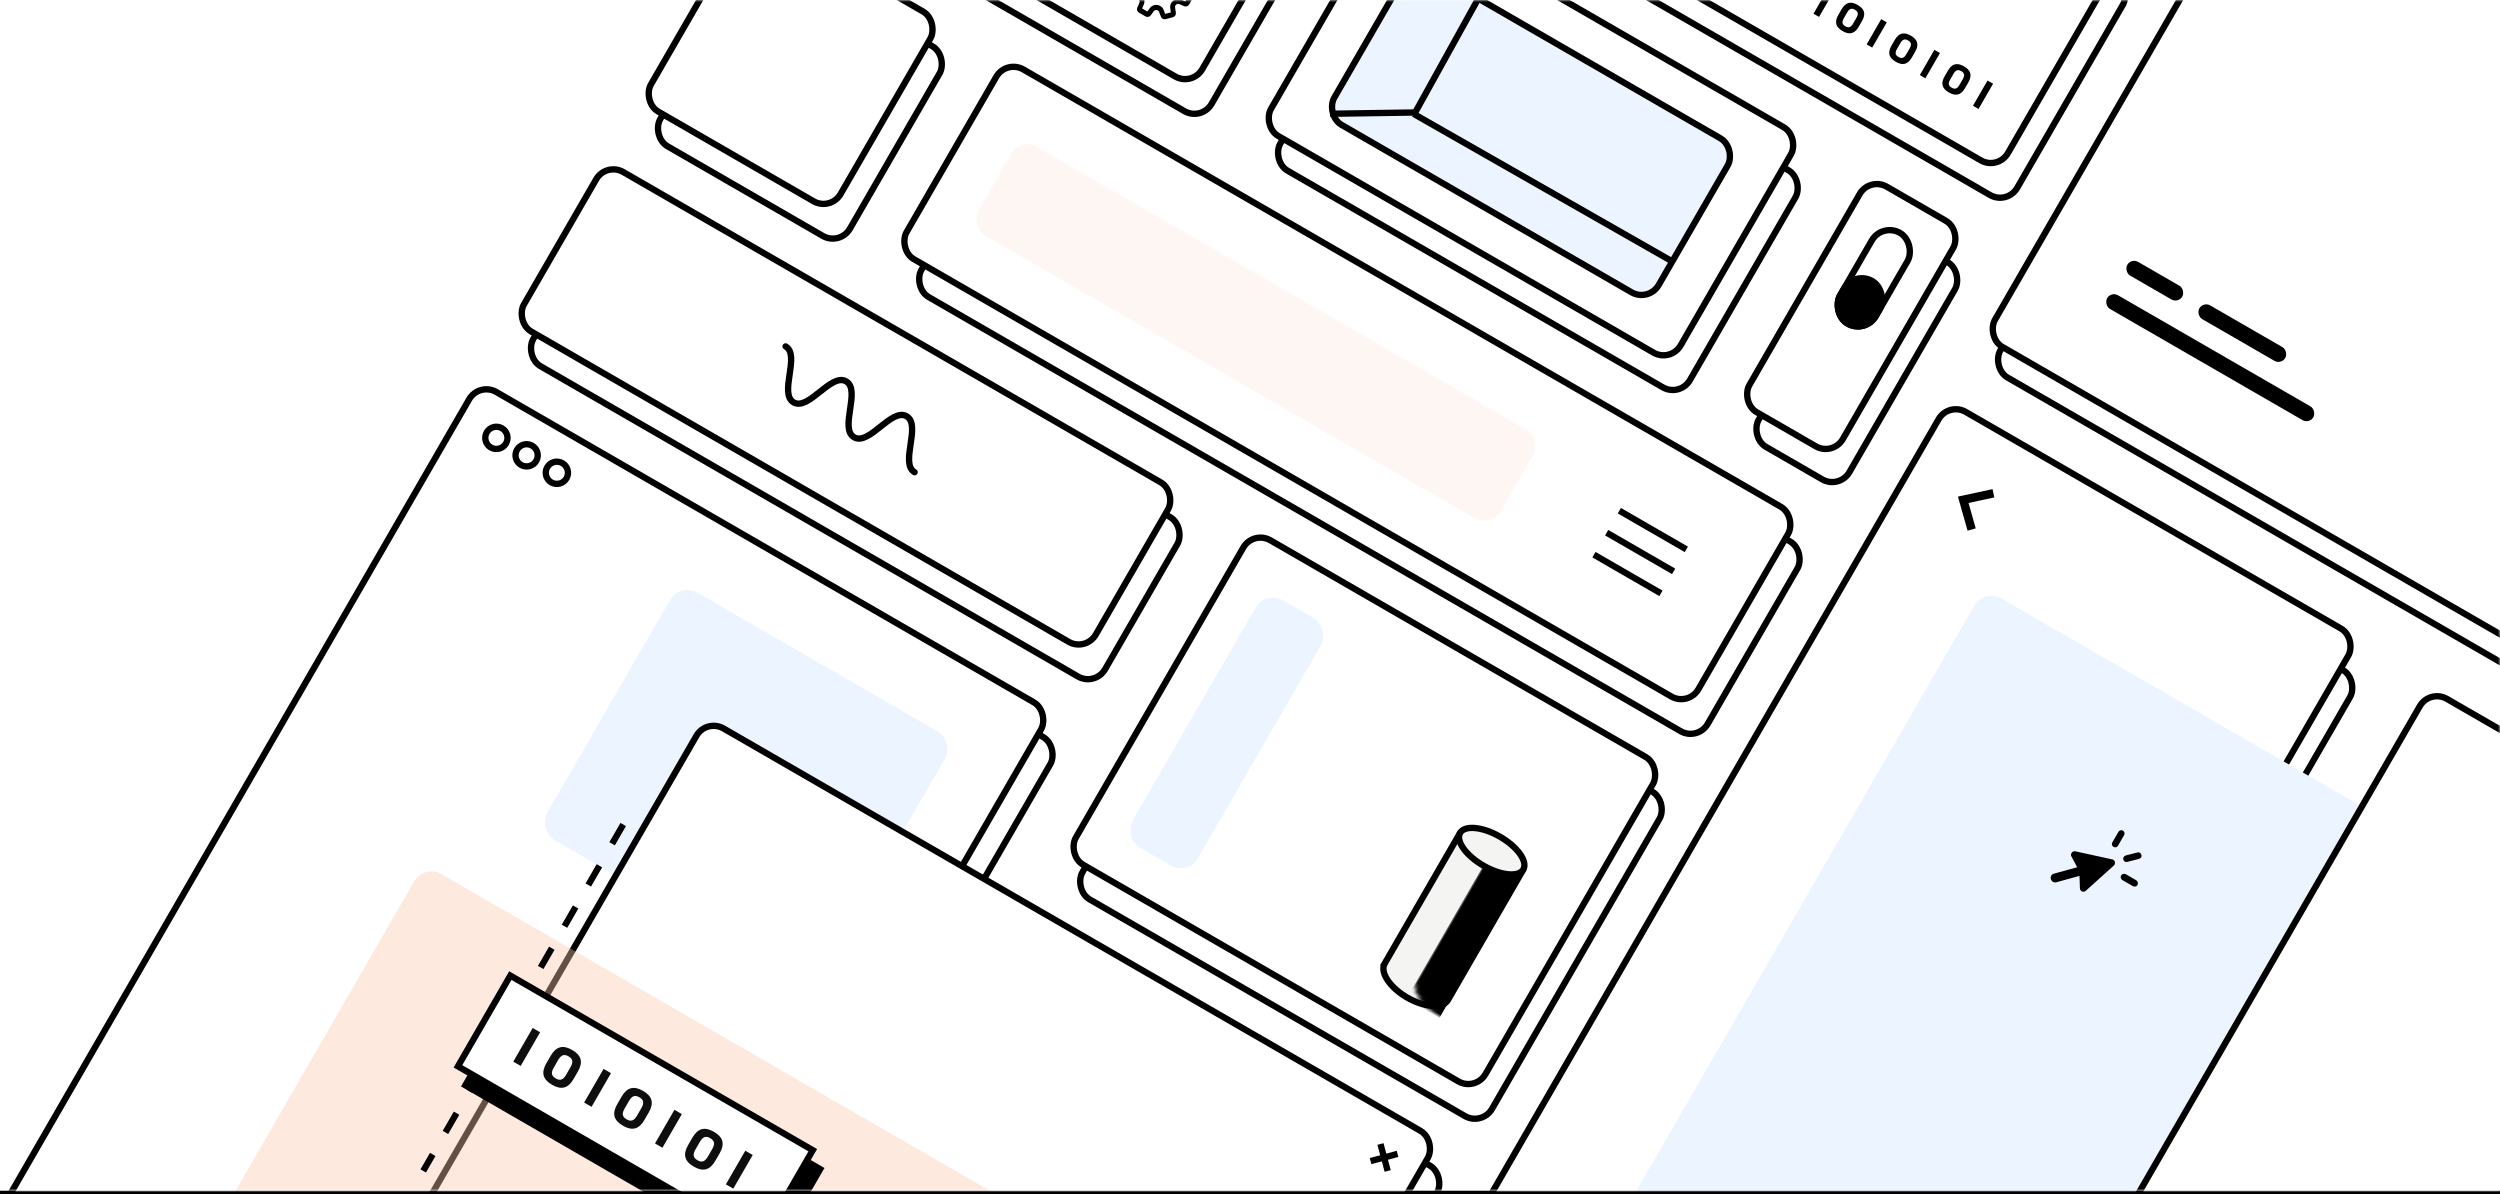 <svg xmlns="http://www.w3.org/2000/svg" xmlns:xlink="http://www.w3.org/1999/xlink" width="630" height="301" viewBox="0 0 630 301">
  <defs>
    <linearGradient id="projects-c" x1="49.518%" x2="50%" y1="47.055%" y2="61.242%">
      <stop offset="0%" stop-color="#FFF"/>
      <stop offset="100%" stop-color="#FAFAFA"/>
    </linearGradient>
    <rect id="projects-a" width="630" height="300" x="0" y="0"/>
    <filter id="projects-b" width="100.2%" height="100.7%" x="-.1%" y="-.2%" filterUnits="objectBoundingBox">
      <feOffset dy="1" in="SourceAlpha" result="shadowOffsetOuter1"/>
      <feColorMatrix in="shadowOffsetOuter1" values="0 0 0 0 0.927   0 0 0 0 0.934   0 0 0 0 0.944  0 0 0 1 0"/>
    </filter>
    <path id="projects-e" d="M18.4,0 L18.4,37.6 C18.181,40.048 14.146,42 9.2,42 C4.254,42 0.219,40.048 0.009,37.601 L0,37.6 L0,0 L18.4,0 Z"/>
  </defs>
  <g fill="none" fill-rule="evenodd">
    <mask id="projects-d" fill="#fff">
      <use xlink:href="#projects-a"/>
    </mask>
    <use fill="#000" filter="url(#projects-b)" xlink:href="#projects-a"/>
    <use fill="url(#projects-c)" xlink:href="#projects-a"/>
    <use fill="#FFF" xlink:href="#projects-a"/>
    <g mask="url(#projects-d)">
      <g transform="rotate(30 869.059 531.863)">
        <g transform="translate(2.4 391.2)">
          <rect width="228.8" height="55.2" x="83.2" y="7.2" stroke="#000" stroke-width="1.6" rx="5"/>
          <rect width="55.2" height="55.2" x="7.2" y="7.2" stroke="#000" stroke-width="1.6" rx="5"/>
          <rect width="166.4" height="236.8" x="7.2" y="144" stroke="#000" stroke-width="1.6" rx="5"/>
          <rect width="166.4" height="264.4" x=".8" y="137.6" fill="#FFF" stroke="#000" stroke-width="1.6" rx="5"/>
          <rect width="80" height="72" x="69.913" y="156.059" fill="#ECF4FF" rx="5" style="mix-blend-mode:multiply"/>
          <rect width="166.4" height="46.4" x="7.2" y="80" stroke="#000" stroke-width="1.6" rx="5"/>
          <rect width="166.4" height="46.4" x=".8" y="73.6" fill="#FFF" stroke="#000" stroke-width="1.6" rx="5"/>
          <rect width="230.4" height="55.2" x="75.2" y=".8" fill="#FFF" stroke="#000" stroke-width="1.6" rx="5"/>
          <g stroke="#000" stroke-linecap="square" stroke-width="1.6" transform="translate(266.4 21.6)">
            <line x1=".256" x2="18.144" y1=".4" y2=".4"/>
            <line x1=".256" x2="18.144" y1="6.8" y2="6.8"/>
            <line x1=".256" x2="18.144" y1="13.2" y2="13.2"/>
          </g>
          <rect width="55.2" height="55.2" x=".8" y=".8" fill="#FFF" stroke="#000" stroke-width="1.6" rx="5"/>
          <rect width="212.8" height="148" x="99.2" y="188.8" stroke="#000" stroke-width="1.6" rx="5"/>
          <rect width="119.2" height="94.4" x="194.235" y="79.171" stroke="#000" stroke-width="1.6" rx="5"/>
          <rect width="119.2" height="94.4" x="188.429" y="72.429" fill="#FFF" stroke="#000" stroke-width="1.6" rx="5"/>
          <rect width="19" height="72" x="198.673" y="83.961" fill="#ECF4FF" rx="5" style="mix-blend-mode:multiply"/>
          <rect width="212.8" height="148" x="92.8" y="182.4" fill="#FFF" stroke="#000" stroke-width="1.6" rx="5"/>
          <rect width="187" height="104" x="49.54" y="249.733" fill="#FCC9AD" opacity=".4" rx="5" style="mix-blend-mode:multiply"/>
          <line x1="88" x2="88" y1="216.8" y2="316" stroke="#000" stroke-dasharray="4 8" stroke-linecap="square" stroke-width="1.6"/>
          <g stroke="#000" stroke-width="1.6" transform="translate(8.8 144.8)">
            <circle cx="2.8" cy="2.8" r="2.8"/>
            <circle cx="11.6" cy="2.8" r="2.8"/>
            <circle cx="20.4" cy="2.8" r="2.8"/>
          </g>
          <g transform="translate(81.6 262.4)">
            <rect width="88" height="26.4" x="4.8" y="4" fill="#000" stroke="#000" stroke-width="1.6"/>
            <rect width="88" height="26.4" x=".8" y=".8" fill="#FFF" stroke="#000" stroke-width="1.6"/>
            <path fill="#0E0E0E" fill-rule="nonzero" d="M12.28,19.2 L14.44,19.2 L14.44,9.408 L12.28,9.408 L12.28,19.2 Z M23.67,19.373 C26.378,19.373 27.63,18.12 27.63,15.384 L27.63,13.224 C27.63,10.488 26.378,9.235 23.67,9.235 C20.963,9.235 19.71,10.488 19.71,13.224 L19.71,15.384 C19.71,18.12 20.963,19.373 23.67,19.373 Z M23.67,17.515 C22.374,17.515 21.87,16.896 21.87,15.355 L21.87,13.253 C21.87,11.712 22.374,11.093 23.67,11.093 C24.966,11.093 25.47,11.712 25.47,13.253 L25.47,15.355 C25.47,16.896 24.966,17.515 23.67,17.515 Z M32.901,19.2 L35.061,19.2 L35.061,9.408 L32.901,9.408 L32.901,19.2 Z M44.291,19.373 C46.998,19.373 48.251,18.12 48.251,15.384 L48.251,13.224 C48.251,10.488 46.998,9.235 44.291,9.235 C41.584,9.235 40.331,10.488 40.331,13.224 L40.331,15.384 C40.331,18.12 41.584,19.373 44.291,19.373 Z M44.291,17.515 C42.995,17.515 42.491,16.896 42.491,15.355 L42.491,13.253 C42.491,11.712 42.995,11.093 44.291,11.093 C45.587,11.093 46.091,11.712 46.091,13.253 L46.091,15.355 C46.091,16.896 45.587,17.515 44.291,17.515 Z M53.522,19.2 L55.682,19.2 L55.682,9.408 L53.522,9.408 L53.522,19.2 Z M64.912,19.373 C67.619,19.373 68.872,18.12 68.872,15.384 L68.872,13.224 C68.872,10.488 67.619,9.235 64.912,9.235 C62.205,9.235 60.952,10.488 60.952,13.224 L60.952,15.384 C60.952,18.12 62.205,19.373 64.912,19.373 Z M64.912,17.515 C63.616,17.515 63.112,16.896 63.112,15.355 L63.112,13.253 C63.112,11.712 63.616,11.093 64.912,11.093 C66.208,11.093 66.712,11.712 66.712,13.253 L66.712,15.355 C66.712,16.896 66.208,17.515 64.912,17.515 Z M74.142,19.2 L74.142,9.408 L76.302,9.408 L76.302,19.2 L74.142,19.2 Z"/>
          </g>
        </g>
        <g stroke="#000" stroke-linecap="square" stroke-width="1.6" transform="translate(296 581.6)">
          <line x1=".48" x2="4.32" y1=".48" y2="4.32"/>
          <line x1=".48" x2="4.32" y1=".48" y2="4.32" transform="matrix(-1 0 0 1 4.8 0)"/>
        </g>
        <rect width="119.2" height="270.4" x="332" y="356.8" stroke="#000" stroke-width="1.6" rx="5"/>
        <rect width="119.2" height="273.6" x="326.4" y="348" fill="#FFF" stroke="#000" stroke-width="1.6" rx="5"/>
        <rect width="148" height="277" x="357.667" y="384.221" fill="#ECF4FF" rx="5" style="mix-blend-mode:multiply"/>
        <rect width="119.2" height="273.6" x="474.707" y="355.572" stroke="#000" stroke-width="1.6" rx="5"/>
        <rect width="119.2" height="273.6" x="467.574" y="350" fill="#FFF" stroke="#000" stroke-width="1.6" rx="5"/>
        <rect width="119.2" height="222.4" x="8.8" y="158.4" stroke="#000" stroke-width="1.6" rx="5"/>
        <rect width="119.2" height="63.2" x="148" y="317.6" stroke="#000" stroke-width="1.6" rx="5"/>
        <rect width="166.4" height="63.2" x="148" y="234.4" stroke="#000" stroke-width="1.6" rx="5"/>
        <rect width="26.4" height="63.2" x="287.2" y="317.6" stroke="#000" stroke-width="1.6" rx="5"/>
        <rect width="261.4" height="275.4" x="331.202" y="59.832" stroke="#000" stroke-width="1.6" rx="5"/>
        <rect width="119.2" height="222.4" x="2.4" y="152" fill="#FFF" stroke="#000" stroke-width="1.6" rx="5"/>
        <rect width="119.2" height="65.6" x="141.6" y="308.8" fill="#FFF" stroke="#000" stroke-width="1.6" rx="5"/>
        <rect width="94.4" height="44.8" x="154" y="319.2" fill="#ECF4FF" stroke="#000" stroke-width="1.6" rx="5"/>
        <rect width="166.4" height="65.6" x="141.6" y="225.6" fill="#FFF" stroke="#000" stroke-width="1.6" rx="5"/>
        <path fill="#000" fill-rule="nonzero" d="M248,280.274 L249.62,280.274 L249.62,272.93 L248,272.93 L248,280.274 Z M256.544,280.404 C258.574,280.404 259.514,279.464 259.514,277.412 L259.514,275.792 C259.514,273.74 258.574,272.8 256.544,272.8 C254.513,272.8 253.573,273.74 253.573,275.792 L253.573,277.412 C253.573,279.464 254.513,280.404 256.544,280.404 Z M256.544,279.011 C255.572,279.011 255.194,278.546 255.194,277.391 L255.194,275.814 C255.194,274.658 255.572,274.193 256.544,274.193 C257.516,274.193 257.894,274.658 257.894,275.814 L257.894,277.391 C257.894,278.546 257.516,279.011 256.544,279.011 Z M263.467,280.274 L265.088,280.274 L265.088,272.93 L263.467,272.93 L263.467,280.274 Z M272.011,280.404 C274.042,280.404 274.982,279.464 274.982,277.412 L274.982,275.792 C274.982,273.74 274.042,272.8 272.011,272.8 C269.981,272.8 269.041,273.74 269.041,275.792 L269.041,277.412 C269.041,279.464 269.981,280.404 272.011,280.404 Z M272.011,279.011 C271.039,279.011 270.661,278.546 270.661,277.391 L270.661,275.814 C270.661,274.658 271.039,274.193 272.011,274.193 C272.983,274.193 273.361,274.658 273.361,275.814 L273.361,277.391 C273.361,278.546 272.983,279.011 272.011,279.011 Z M278.935,280.274 L280.555,280.274 L280.555,272.93 L278.935,272.93 L278.935,280.274 Z M287.479,280.404 C289.509,280.404 290.449,279.464 290.449,277.412 L290.449,275.792 C290.449,273.74 289.509,272.8 287.479,272.8 C285.448,272.8 284.508,273.74 284.508,275.792 L284.508,277.412 C284.508,279.464 285.448,280.404 287.479,280.404 Z M287.479,279.011 C286.506,279.011 286.128,278.546 286.128,277.391 L286.128,275.814 C286.128,274.658 286.506,274.193 287.479,274.193 C288.451,274.193 288.829,274.658 288.829,275.814 L288.829,277.391 C288.829,278.546 288.451,279.011 287.479,279.011 Z M294.402,280.274 L294.402,272.93 L296.022,272.93 L296.022,280.274 L294.402,280.274 Z"/>
        <rect width="27.2" height="65.6" x="280.8" y="308.8" fill="#FFF" stroke="#000" stroke-width="1.6" rx="5"/>
        <rect width="10.4" height="26.4" x="289.296" y="317.217" fill="#FFF" stroke="#000" stroke-width="1.6" rx="5.2"/>
        <rect width="10.4" height="12.4" x="289.296" y="331.217" fill="#000" stroke="#000" stroke-width="1.6" rx="5.2"/>
        <g fill="#000" fill-rule="nonzero" stroke="#000" stroke-width=".5" transform="translate(92.8 347.2)">
          <path d="M16.83,7.114 L15.547,6.967 C15.199,6.93 14.887,6.692 14.74,6.325 C14.594,5.977 14.649,5.592 14.869,5.317 L15.694,4.308 C15.932,4.015 15.914,3.575 15.639,3.3 L14.3,1.962 C14.025,1.687 13.603,1.668 13.292,1.906 L12.283,2.731 C12.008,2.951 11.623,3.006 11.256,2.842 C10.908,2.695 10.67,2.383 10.633,2.053 L10.487,0.751 C10.45,0.366 10.12,0.091 9.735,0.091 L7.847,0.092 C7.462,0.092 7.15,0.385 7.095,0.752 L6.967,2.053 C6.93,2.401 6.692,2.714 6.325,2.86 C5.977,3.006 5.592,2.951 5.317,2.731 L4.308,1.925 C4.015,1.687 3.575,1.705 3.3,1.98 L1.962,3.319 C1.687,3.594 1.668,4.015 1.906,4.327 L2.731,5.335 C2.951,5.61 3.006,5.996 2.842,6.362 C2.695,6.71 2.402,6.949 2.035,6.985 L0.733,7.132 C0.348,7.169 0.073,7.499 0.073,7.884 L0.073,9.79 C0.073,10.176 0.367,10.487 0.751,10.542 L2.053,10.689 C2.401,10.726 2.713,10.964 2.86,11.331 C3.006,11.679 2.951,12.064 2.731,12.339 L1.906,13.347 C1.668,13.641 1.687,14.081 1.962,14.356 L3.3,15.694 C3.575,15.969 3.997,15.988 4.308,15.749 L5.317,14.924 C5.592,14.705 5.977,14.649 6.344,14.814 C6.692,14.961 6.93,15.254 6.967,15.621 L7.113,16.923 C7.15,17.308 7.48,17.583 7.865,17.583 L9.772,17.583 C10.157,17.583 10.469,17.289 10.524,16.923 L10.671,15.621 C10.707,15.273 10.946,14.96 11.312,14.814 C11.66,14.667 12.046,14.723 12.321,14.942 L13.329,15.767 C13.622,16.006 14.062,15.987 14.337,15.712 L15.676,14.374 C15.951,14.099 15.969,13.677 15.731,13.365 L14.869,12.283 C14.649,12.008 14.594,11.623 14.758,11.256 C14.905,10.908 15.198,10.67 15.565,10.633 L16.867,10.487 C17.252,10.45 17.527,10.12 17.527,9.735 L17.527,7.847 C17.508,7.461 17.215,7.15 16.83,7.113 L16.83,7.114 Z M16.794,9.753 L15.455,9.936 C14.85,10.01 14.319,10.413 14.062,11.018 C13.823,11.604 13.915,12.265 14.3,12.741 L15.125,13.804 L13.731,15.143 L12.723,14.3 C12.246,13.915 11.587,13.823 10.981,14.08 C10.395,14.319 9.992,14.85 9.918,15.455 L9.735,16.794 L7.791,16.757 L7.644,15.455 C7.571,14.85 7.167,14.319 6.563,14.061 C6.343,13.97 6.123,13.933 5.885,13.933 C5.499,13.933 5.133,14.061 4.84,14.3 L3.776,15.125 L2.438,13.731 L3.263,12.723 C3.648,12.246 3.74,11.586 3.483,10.981 C3.244,10.395 2.713,9.992 2.108,9.918 L0.769,9.734 L0.806,7.791 L2.108,7.644 C2.713,7.571 3.244,7.167 3.501,6.563 C3.74,5.976 3.648,5.316 3.263,4.84 L2.438,3.776 L3.831,2.438 L4.84,3.263 C5.317,3.648 5.976,3.74 6.581,3.482 C7.168,3.244 7.571,2.713 7.645,2.107 L7.828,0.788 L9.772,0.824 L9.919,2.126 C9.992,2.731 10.396,3.263 11,3.52 C11.587,3.758 12.247,3.684 12.723,3.3 L13.787,2.493 L15.125,3.887 L14.3,4.895 C13.915,5.372 13.823,6.032 14.08,6.637 C14.319,7.224 14.85,7.627 15.455,7.701 L16.794,7.884 L16.794,9.753 Z"/>
          <path d="M8.8,5.536 C7.003,5.536 5.536,7.003 5.536,8.8 C5.536,10.597 7.003,12.064 8.8,12.064 C10.597,12.064 12.064,10.597 12.064,8.8 C12.064,7.003 10.597,5.536 8.8,5.536 Z M8.8,11.348 C7.388,11.348 6.252,10.193 6.252,8.8 C6.252,7.406 7.389,6.252 8.8,6.252 C10.211,6.252 11.348,7.407 11.348,8.8 C11.348,10.194 10.211,11.348 8.8,11.348 Z"/>
        </g>
        <rect width="259.4" height="263.4" x="326.168" y="65.798" fill="#FFF" stroke="#000" stroke-width="1.6" rx="5"/>
        <path fill="#000" fill-rule="nonzero" d="M11.269 7.611L2.184 10.502C1.476 10.738 1.358 11.741 1.948 12.095L4.602 13.746.355 18.053C-.117 18.525-.117 19.233.355 19.646.768 20.059 1.476 20.118 1.948 19.646L6.195 15.339 7.847 17.994C8.26 18.643 9.204 18.525 9.44 17.816L12.39 8.731C12.567 8.023 11.918 7.374 11.269 7.61L11.269 7.611zM17.05 4.13C17.404 3.776 17.404 3.244 17.05 2.95 16.696 2.596 16.165 2.596 15.87 2.95L13.688 5.074C13.392 5.428 13.392 5.959 13.688 6.254 14.041 6.608 14.573 6.608 14.867 6.254L17.05 4.13zM10.796.826C10.796.354 10.442 0 9.97 0 9.498 0 9.144.354 9.144.826L9.144 3.894C9.144 4.366 9.498 4.72 9.97 4.72 10.442 4.72 10.796 4.366 10.796 3.894L10.796.826zM19.115 10.855C19.587 10.855 20 10.502 20 10.03 20 9.558 19.587 9.144 19.115 9.144L16.106 9.144C15.634 9.144 15.221 9.558 15.221 10.03 15.221 10.443 15.634 10.855 16.106 10.855L19.115 10.855z" transform="translate(408.494 419.58)"/>
        <rect width="60" height="4" x="347.928" y="303.356" fill="#000" rx="2"/>
        <rect width="16" height="4" x="348.126" y="293.537" fill="#000" rx="2"/>
        <rect width="25" height="4" x="369.335" y="293.955" fill="#000" rx="2"/>
        <g transform="translate(272.898 498.588)">
          <path fill="#F4F5F3" stroke="#000" stroke-width="1.6" d="M19.6,5.6 L19.6,43.2 C19.381,45.648 15.346,47.6 10.4,47.6 C5.454,47.6 1.419,45.648 1.209,43.201 L1.2,43.2 L1.2,5.6 L19.6,5.6 Z"/>
          <g transform="translate(1.2 5.6)">
            <mask id="projects-f" fill="#fff">
              <use xlink:href="#projects-e"/>
            </mask>
            <rect width="9.6" height="42.4" x="9.2" fill="#000" mask="url(#projects-f)"/>
          </g>
          <ellipse cx="10.4" cy="5" fill="#F4F5F3" stroke="#000" stroke-width="1.6" rx="9.2" ry="4.2"/>
        </g>
        <path stroke="#000" stroke-linecap="round" stroke-linejoin="round" stroke-width="1.6" d="M0,0 C4.399,0 4.399,11.2 8.8,11.2 C13.199,11.2 13.199,0 17.6,0 C21.999,0 21.999,11.2 26.4,11.2 C30.799,11.2 30.799,0 35.2,0 C39.599,0 39.599,11.2 44,11.2" transform="translate(65.6 482.4)"/>
        <polyline stroke="#000" stroke-width="1.6" points="175.532 320.771 172.139 353.098 152.532 361.771" transform="rotate(-7 164.032 341.271)"/>
        <line x1="173.63" x2="248.43" y1="347.926" y2="356.726" stroke="#000" stroke-width="1.6" transform="rotate(-7 211.03 352.326)"/>
        <path fill="#000" fill-rule="nonzero" d="M84.121,233.013 L79.859,247.221 L81.901,247.831 L86.164,233.623 L84.121,233.013 Z M6.556,0.569 L0.873,5.897 L0.051,6.674 L0.873,7.451 L6.556,12.779 L8.021,11.225 L3.171,6.674 L8.021,2.124 L6.556,0.569 Z M90.405,235.646 L88.94,237.2 L93.791,241.751 L88.94,246.301 L90.405,247.855 L96.089,242.527 L96.91,241.75 L96.089,240.973 L90.405,235.646 Z" transform="rotate(1 -20501.17 19685.407)"/>
      </g>
    </g>
    <rect width="152" height="26" x="240.462" y="70.75" fill="#FCC9AD" mask="url(#projects-d)" opacity=".4" rx="5" transform="rotate(30 316.462 83.75)" style="mix-blend-mode:multiply"/>
  </g>
</svg>
